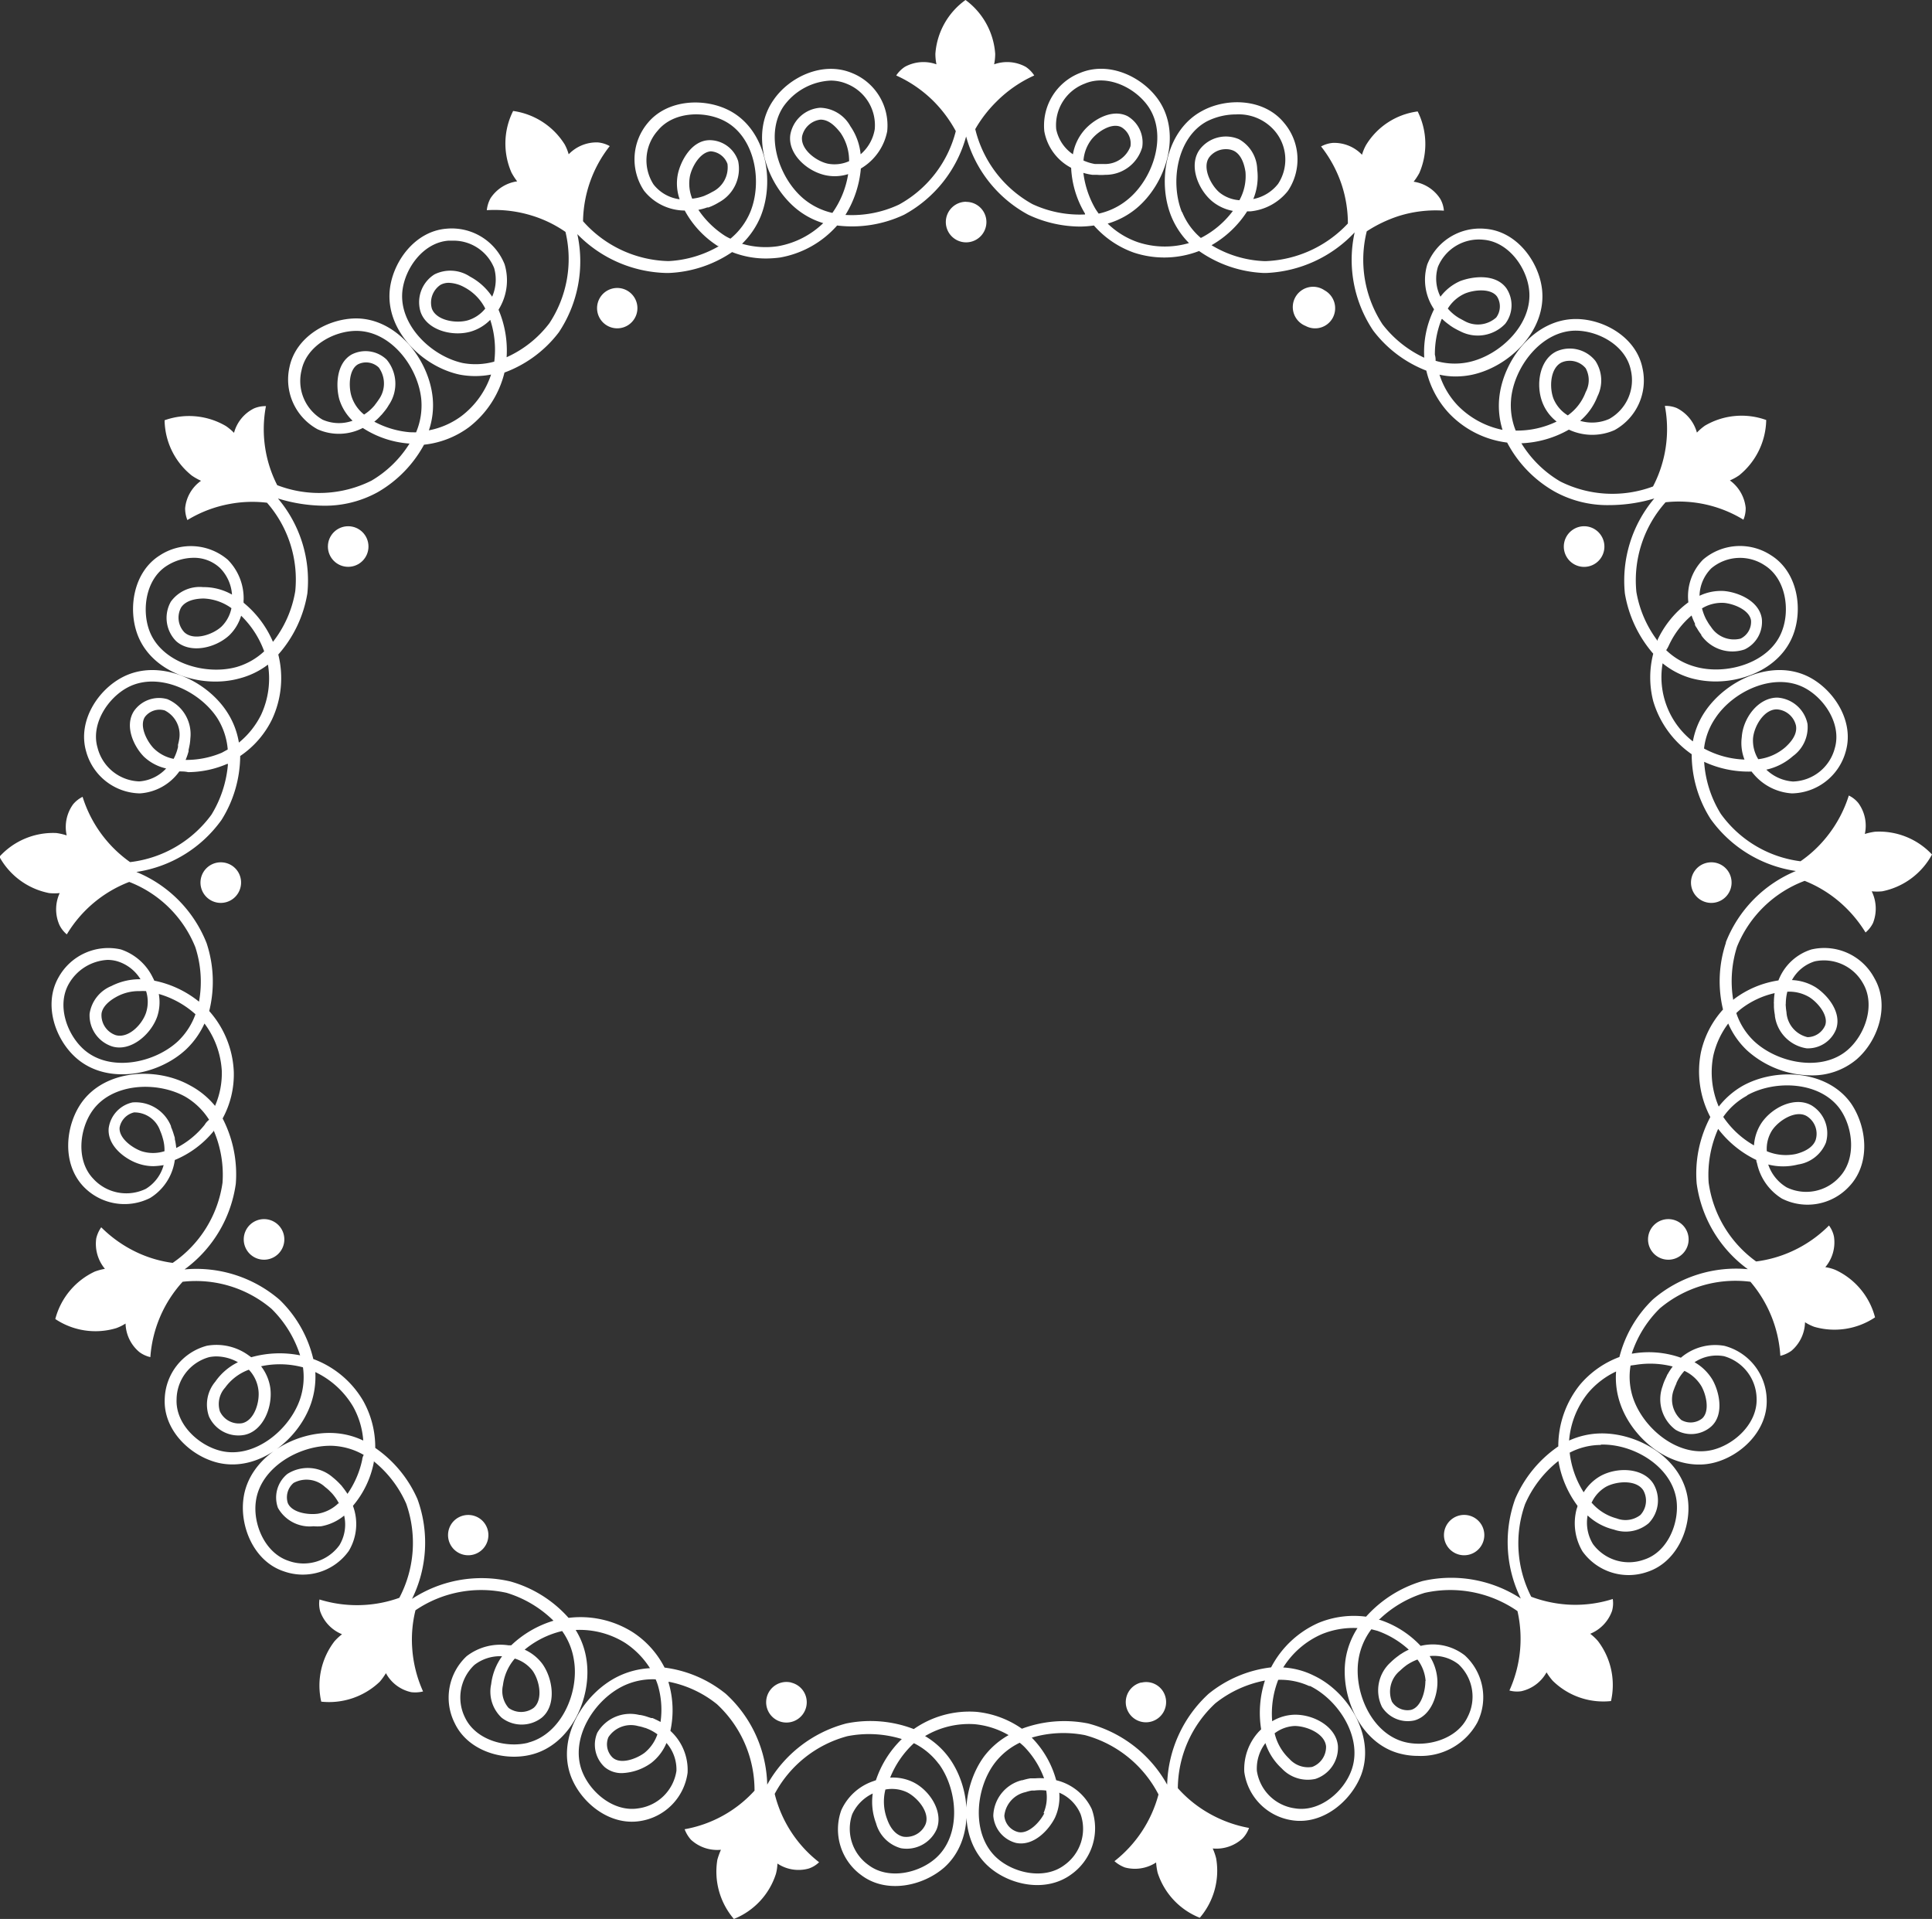 <svg xmlns="http://www.w3.org/2000/svg" viewBox="0 0 162.8 161.69"><rect x="0" y="0" width="162.8" height="161.69" fill="#333333" stroke="none"/><defs><style>.cls-1{fill:#fff;}</style></defs><g id="Layer_2" data-name="Layer 2"><g id="Layer_1-2" data-name="Layer 1"><g id="Layer_2-2" data-name="Layer 2"><g id="set"><path class="cls-1" d="M158,70.08a5.08,5.08,0,0,0-.86.19,3.24,3.24,0,0,0-.55-2.61,2.33,2.33,0,0,0-.8-.63A10.62,10.62,0,0,1,154,70.42a10.35,10.35,0,0,1-2.28,2.15,9.78,9.78,0,0,1-6.72-4,9.47,9.47,0,0,1-1.4-4.38,8.89,8.89,0,0,0,4,.82,1.56,1.56,0,0,0,.16.2A4.59,4.59,0,0,0,151,66.85a4.79,4.79,0,0,0,4.53-3.53c.74-2.55-1-5.19-3.08-6.27-3.09-1.59-7,.24-8.8,2.94a6.55,6.55,0,0,0-1,2.48,6.86,6.86,0,0,1-2.55-6.58,6.71,6.71,0,0,0,2.46,1.27,7.89,7.89,0,0,0,2,.26c2.69,0,5.53-1.32,6.53-3.9.85-2.19.4-5.32-1.85-6.73a4.78,4.78,0,0,0-5.73.36,4.4,4.4,0,0,0-1.24,3.6,8.34,8.34,0,0,0-2.59,3.15V54a9.47,9.47,0,0,1-1.79-4.12,9.87,9.87,0,0,1,2.46-7.56,10.42,10.42,0,0,1,6.56,1.47,2.47,2.47,0,0,0,.19-1,3.27,3.27,0,0,0-1.33-2.31,4.55,4.55,0,0,0,.78-.43,6.14,6.14,0,0,0,2.28-4.66,6.1,6.1,0,0,0-5.17.48,4.65,4.65,0,0,0-.67.58,3.29,3.29,0,0,0-1.7-2.07,2.46,2.46,0,0,0-1-.18,10.45,10.45,0,0,1-1,6.79,9.79,9.79,0,0,1-7.81-.42,9.45,9.45,0,0,1-3.28-3.22,8.77,8.77,0,0,0,4-1.15l.23.1a4.64,4.64,0,0,0,3.62-.06A4.77,4.77,0,0,0,138.4,31c-.53-2.59-3.26-4.12-5.61-4.12-3.5,0-6.16,3.48-6.46,6.69a6.81,6.81,0,0,0,.28,2.65,7.32,7.32,0,0,1-3.78-2.06,6.75,6.75,0,0,1-1.53-2.59,6.14,6.14,0,0,0,1.35.15,6.78,6.78,0,0,0,1.42-.15c3.15-.69,6.26-3.74,5.87-7.19-.27-2.34-2.13-4.89-4.77-5.1a4.77,4.77,0,0,0-4.9,3,4.44,4.44,0,0,0,.57,3.78,8.14,8.14,0,0,0-.83,4v.08a9.51,9.51,0,0,1-3.51-2.81,9.91,9.91,0,0,1-1.33-7.84,11.36,11.36,0,0,1,2.7-1.29,10.42,10.42,0,0,1,3.8-.45,2.38,2.38,0,0,0-.31-1,3.23,3.23,0,0,0-2.24-1.44,5.11,5.11,0,0,0,.48-.73,6.16,6.16,0,0,0-.14-5.19,6,6,0,0,0-4.35,2.83,3.94,3.94,0,0,0-.34.82,3.24,3.24,0,0,0-2.45-1,2.52,2.52,0,0,0-1,.3,10.62,10.62,0,0,1,1.79,3.39,10.5,10.5,0,0,1,.47,3.1A10,10,0,0,1,106.72,22h-.23a9.25,9.25,0,0,1-4.4-1.34,8.7,8.7,0,0,0,3-2.85h.26a4.6,4.6,0,0,0,3.18-1.73,4.76,4.76,0,0,0-.33-5.73c-1.68-2.06-4.83-2.14-6.91-1-3.06,1.64-3.8,5.93-2.58,8.91a6.91,6.91,0,0,0,1.48,2.22,7.25,7.25,0,0,1-4.3-.07,6.86,6.86,0,0,1-2.55-1.57,6.78,6.78,0,0,0,2.44-1.3c2.47-2.07,3.81-6.22,1.86-9.09C96.31,6.5,93.48,5.11,91,6.15a4.76,4.76,0,0,0-3,4.92,4.35,4.35,0,0,0,2.26,3.07A8.2,8.2,0,0,0,91.43,18v.07A9.44,9.44,0,0,1,87,17.2a9.88,9.88,0,0,1-4.82-6.32A10.84,10.84,0,0,1,84,8.53a10.68,10.68,0,0,1,3.15-2.17,2.5,2.5,0,0,0-.72-.73,3.26,3.26,0,0,0-2.66-.21,4.41,4.41,0,0,0,.09-.89A6.16,6.16,0,0,0,81.36,0a6.11,6.11,0,0,0-2.54,4.53,4.41,4.41,0,0,0,.09.89,3.26,3.26,0,0,0-2.66.21,2.54,2.54,0,0,0-.73.73,10.68,10.68,0,0,1,3.15,2.17,11,11,0,0,1,1.87,2.52,9.8,9.8,0,0,1-4.79,6.19,9.36,9.36,0,0,1-4.51.87,8.89,8.89,0,0,0,1.3-3.91l.22-.14a4.67,4.67,0,0,0,2-3,4.76,4.76,0,0,0-3-4.92c-2.44-1-5.27.35-6.59,2.3-2,2.87-.61,7,1.86,9.09a6.59,6.59,0,0,0,2.34,1.27,7.32,7.32,0,0,1-3.84,1.95,7.07,7.07,0,0,1-3-.21,6.91,6.91,0,0,0,1.56-2.29c1.22-3,.48-7.27-2.58-8.91-2.08-1.11-5.24-1-6.91,1a4.76,4.76,0,0,0-.33,5.73,4.41,4.41,0,0,0,3.43,1.67,8.16,8.16,0,0,0,2.8,3h.08A9.4,9.4,0,0,1,56.33,22a9.92,9.92,0,0,1-7.2-3.36,10.48,10.48,0,0,1,2.25-6.33,2.54,2.54,0,0,0-1-.31,3.26,3.26,0,0,0-2.46,1,4.14,4.14,0,0,0-.33-.82,6.12,6.12,0,0,0-4.35-2.83,6.09,6.09,0,0,0-.14,5.19,5.21,5.21,0,0,0,.48.74,3.23,3.23,0,0,0-2.25,1.43,2.71,2.71,0,0,0-.31,1,10.67,10.67,0,0,1,3.81.46,10.23,10.23,0,0,1,2.82,1.37,9.83,9.83,0,0,1-1.36,7.7,9.31,9.31,0,0,1-3.6,2.86,8.76,8.76,0,0,0-.68-4l.13-.23a4.66,4.66,0,0,0,.38-3.6,4.79,4.79,0,0,0-4.9-3c-2.65.21-4.5,2.76-4.77,5.1-.39,3.45,2.71,6.5,5.86,7.19a7.05,7.05,0,0,0,2.67,0,7.26,7.26,0,0,1-2.5,3.5,6.74,6.74,0,0,1-2.74,1.2,6.53,6.53,0,0,0,.32-2.74c-.31-3.21-3-6.67-6.43-6.69-2.39,0-5.11,1.53-5.64,4.12a4.77,4.77,0,0,0,2.37,5.22,4.39,4.39,0,0,0,3.81-.11,8.31,8.31,0,0,0,3.86,1.31h.08a9.34,9.34,0,0,1-3.21,3.13,9.85,9.85,0,0,1-7.94.38,10.37,10.37,0,0,1-.95-6.66,2.47,2.47,0,0,0-1,.19,3.23,3.23,0,0,0-1.69,2.06,4.67,4.67,0,0,0-.68-.57,6.14,6.14,0,0,0-5.17-.49,6.08,6.08,0,0,0,2.29,4.66,5,5,0,0,0,.78.44,3.21,3.21,0,0,0-1.34,2.31,2.65,2.65,0,0,0,.19,1,10.45,10.45,0,0,1,3.58-1.36,10.27,10.27,0,0,1,3.13-.1,9.83,9.83,0,0,1,2.38,7.45A9.42,9.42,0,0,1,23,54.08a8.62,8.62,0,0,0-2.47-3.29,1.13,1.13,0,0,1,0-.26,4.62,4.62,0,0,0-1.34-3.37,4.78,4.78,0,0,0-5.73-.36c-2.24,1.41-2.7,4.54-1.85,6.73,1.26,3.24,5.43,4.49,8.54,3.64A6.8,6.8,0,0,0,22.58,56,7.24,7.24,0,0,1,22,60.23a7.09,7.09,0,0,1-1.87,2.34,6.68,6.68,0,0,0-1-2.58c-1.75-2.7-5.71-4.53-8.79-2.94-2.1,1.08-3.82,3.72-3.08,6.27a4.79,4.79,0,0,0,4.53,3.53A4.44,4.44,0,0,0,15.11,65c.25,0,.49,0,.74.06a8.42,8.42,0,0,0,3.28-.69h.08a9.66,9.66,0,0,1-1.39,4.27,9.91,9.91,0,0,1-6.86,4,10.59,10.59,0,0,1-4-5.5,2.46,2.46,0,0,0-.8.63,3.26,3.26,0,0,0-.54,2.62,5,5,0,0,0-.87-.2,6.1,6.1,0,0,0-4.8,2,6.12,6.12,0,0,0,4.19,3.06,4.41,4.41,0,0,0,.89,0A3.27,3.27,0,0,0,5,77.92a2.37,2.37,0,0,0,.63.81,10.54,10.54,0,0,1,5.26-4.42,9.82,9.82,0,0,1,5.57,5.5,9.41,9.41,0,0,1,.31,4.59A8.74,8.74,0,0,0,13,82.63a1.63,1.63,0,0,0-.11-.23A4.62,4.62,0,0,0,10.19,80a4.79,4.79,0,0,0-5.25,2.34c-1.32,2.3-.28,5.27,1.5,6.82,2.61,2.28,6.89,1.46,9.24-.74a7,7,0,0,0,1.55-2.18,7.34,7.34,0,0,1,1.46,4,6.92,6.92,0,0,1-.57,2.94A6.92,6.92,0,0,0,16,91.45c-2.81-1.57-7.16-1.35-9.15,1.49C5.51,94.87,5.2,98,7,99.94a4.78,4.78,0,0,0,5.65,1,4.46,4.46,0,0,0,2.08-3.2A8.33,8.33,0,0,0,18,95.31l0-.07a9.44,9.44,0,0,1,.75,4.42,9.84,9.84,0,0,1-4.2,6.75,10.25,10.25,0,0,1-2.87-.82,10.71,10.71,0,0,1-3.15-2.18,2.66,2.66,0,0,0-.42.94,3.29,3.29,0,0,0,.73,2.56,5.09,5.09,0,0,0-.85.23,6.12,6.12,0,0,0-3.33,4,6.09,6.09,0,0,0,5.13.77,3.87,3.87,0,0,0,.79-.39,3.24,3.24,0,0,0,1.16,2.4,2.47,2.47,0,0,0,.93.43A10.54,10.54,0,0,1,15.39,108a9.85,9.85,0,0,1,7.49,2.28,9.56,9.56,0,0,1,2.41,3.92,8.83,8.83,0,0,0-4.12.16l-.21-.15a4.6,4.6,0,0,0-3.52-.82,4.78,4.78,0,0,0-3.56,4.51c-.11,2.65,2.2,4.8,4.49,5.35,3.38.8,6.78-1.91,7.84-5a7,7,0,0,0,.36-2.64,7.37,7.37,0,0,1,3.18,2.9,6.89,6.89,0,0,1,.86,2.87,6.55,6.55,0,0,0-2.68-.64c-3.25-.08-7,2.13-7.42,5.57-.3,2.34.89,5.26,3.41,6.09a4.76,4.76,0,0,0,5.47-1.72,4.39,4.39,0,0,0,.35-3.8,8,8,0,0,0,1.76-3.67v-.08a9.49,9.49,0,0,1,2.73,3.57,9.93,9.93,0,0,1-.58,7.93,10.47,10.47,0,0,1-2.93.6,10.64,10.64,0,0,1-3.8-.46,2.42,2.42,0,0,0,.06,1,3.25,3.25,0,0,0,1.84,1.93,4.55,4.55,0,0,0-.64.6,6.12,6.12,0,0,0-1.11,5.08A6.18,6.18,0,0,0,32,141.7a5.27,5.27,0,0,0,.52-.72,3.19,3.19,0,0,0,2.13,1.6,2.82,2.82,0,0,0,1-.06,10.6,10.6,0,0,1-.92-3.72,10.24,10.24,0,0,1,.28-3.12,9.85,9.85,0,0,1,7.68-1.47,9.6,9.6,0,0,1,3.95,2.35,8.89,8.89,0,0,0-3.56,2.07h-.25a4.65,4.65,0,0,0-3.51.92,4.78,4.78,0,0,0-1,5.65c1.14,2.39,4.18,3.22,6.46,2.64,3.37-.85,5.12-4.84,4.64-8a6.55,6.55,0,0,0-.91-2.5,7.22,7.22,0,0,1,4.17,1.09,7.08,7.08,0,0,1,2.09,2.13,7,7,0,0,0-2.68.69c-2.89,1.41-5.18,5.12-4,8.37.81,2.21,3.23,4.24,5.85,3.82a4.76,4.76,0,0,0,4-4.07,4.46,4.46,0,0,0-1.45-3.53,8.22,8.22,0,0,0-.15-4.06v-.08a9.34,9.34,0,0,1,4.07,1.89,9.88,9.88,0,0,1,3.17,7.29,10.43,10.43,0,0,1-5.89,3.25,2.83,2.83,0,0,0,.53.88,3.26,3.26,0,0,0,2.53.85,6.34,6.34,0,0,0-.3.83,6.13,6.13,0,0,0,1.39,5,6.08,6.08,0,0,0,3.54-3.79,3.74,3.74,0,0,0,.13-.88,3.2,3.2,0,0,0,2.64.42,2.29,2.29,0,0,0,.87-.53,10.45,10.45,0,0,1-3.74-5.76,9.81,9.81,0,0,1,6.12-4.86,9.4,9.4,0,0,1,4.59.24A8.66,8.66,0,0,0,73.81,150l-.25.09a4.56,4.56,0,0,0-2.67,2.44A4.77,4.77,0,0,0,72.58,158c2.12,1.6,5.2.92,7-.66,2.58-2.32,2.28-6.66.37-9.26a6.75,6.75,0,0,0-2-1.8,7.23,7.23,0,0,1,4.19-1,7,7,0,0,1,2.85.92,6.75,6.75,0,0,0-2.07,1.8c-1.9,2.6-2.21,6.94.37,9.26,1.76,1.58,4.84,2.26,7,.66A4.77,4.77,0,0,0,92,152.44,4.45,4.45,0,0,0,89,150a8.19,8.19,0,0,0-2-3.53l-.06-.06a9.44,9.44,0,0,1,4.48-.21,9.86,9.86,0,0,1,6.2,5,10.6,10.6,0,0,1-3.71,5.62,2.83,2.83,0,0,0,.88.53,3.26,3.26,0,0,0,2.63-.42,5.23,5.23,0,0,0,.13.87,6.09,6.09,0,0,0,3.55,3.79,6.09,6.09,0,0,0,1.38-5,4.9,4.9,0,0,0-.29-.84,3.25,3.25,0,0,0,2.52-.85,2.49,2.49,0,0,0,.54-.88,10.64,10.64,0,0,1-3.58-1.35,10.32,10.32,0,0,1-2.42-2,9.86,9.86,0,0,1,3.16-7.15,9.58,9.58,0,0,1,4.18-1.92,8.81,8.81,0,0,0-.32,4.11l-.18.18a4.66,4.66,0,0,0-1.24,3.41,4.77,4.77,0,0,0,4,4.07c2.61.42,5-1.61,5.85-3.82,1.21-3.25-1.08-7-4-8.37a6.59,6.59,0,0,0-2.57-.68,7.24,7.24,0,0,1,3.26-2.81,7,7,0,0,1,3-.51,6.72,6.72,0,0,0-1,2.59c-.48,3.19,1.27,7.18,4.63,8a6,6,0,0,0,1.47.18,5.42,5.42,0,0,0,5-2.82,4.78,4.78,0,0,0-1.06-5.65,4.39,4.39,0,0,0-3.72-.8,8.25,8.25,0,0,0-3.43-2.19h-.09a9.51,9.51,0,0,1,3.87-2.28,9.92,9.92,0,0,1,7.81,1.54,10.55,10.55,0,0,1-.68,6.69,2.42,2.42,0,0,0,1,.06,3.23,3.23,0,0,0,2.13-1.59,5.17,5.17,0,0,0,.52.71,6.08,6.08,0,0,0,4.91,1.71,6.1,6.1,0,0,0-1.11-5.07,4.55,4.55,0,0,0-.64-.6,3.25,3.25,0,0,0,1.84-1.93,2.42,2.42,0,0,0,.06-1,10.43,10.43,0,0,1-3.8.47,10.73,10.73,0,0,1-3.07-.66,9.86,9.86,0,0,1-.52-7.8,9.39,9.39,0,0,1,2.81-3.64,8.73,8.73,0,0,0,1.61,3.78,1,1,0,0,1-.07.25,4.65,4.65,0,0,0,.49,3.59,4.78,4.78,0,0,0,5.48,1.72c2.51-.83,3.71-3.75,3.4-6.09-.44-3.44-4.18-5.65-7.41-5.57a6.68,6.68,0,0,0-2.6.6,7.33,7.33,0,0,1,1.59-4,7,7,0,0,1,2.37-1.82,6.71,6.71,0,0,0,.36,2.74c.93,2.68,3.67,5.1,6.61,5.1a5,5,0,0,0,1.22-.14c2.3-.55,4.6-2.7,4.5-5.35a4.78,4.78,0,0,0-3.56-4.51,4.44,4.44,0,0,0-3.67,1,8.12,8.12,0,0,0-4.06-.35h-.08a9.47,9.47,0,0,1,2.37-3.81A9.89,9.89,0,0,1,147.5,108a10.59,10.59,0,0,1,2.52,6.24,2.7,2.7,0,0,0,.93-.42,3.25,3.25,0,0,0,1.15-2.41,3.87,3.87,0,0,0,.79.39A6.15,6.15,0,0,0,158,111a6.09,6.09,0,0,0-3.34-4,3.56,3.56,0,0,0-.85-.23,3.24,3.24,0,0,0,.73-2.57,2.35,2.35,0,0,0-.42-.94,10.54,10.54,0,0,1-3.14,2.18,10.41,10.41,0,0,1-3,.85,9.85,9.85,0,0,1-4-6.64,9.53,9.53,0,0,1,.8-4.53A8.88,8.88,0,0,0,148,97.74a.47.47,0,0,0,.05.25,4.64,4.64,0,0,0,2.1,3,4.78,4.78,0,0,0,5.65-1c1.84-1.91,1.54-5,.19-7-2-2.84-6.35-3.06-9.16-1.49a6.94,6.94,0,0,0-2,1.74,7.31,7.31,0,0,1-.46-4.28,7.12,7.12,0,0,1,1.26-2.72,6.81,6.81,0,0,0,1.59,2.27,8.17,8.17,0,0,0,5.38,2.1,5.79,5.79,0,0,0,3.86-1.36c1.78-1.55,2.82-4.52,1.49-6.82A4.78,4.78,0,0,0,152.64,80a4.37,4.37,0,0,0-2.78,2.61,8.23,8.23,0,0,0-3.75,1.58l-.06.06a9.58,9.58,0,0,1,.32-4.48,9.89,9.89,0,0,1,5.7-5.55,10.44,10.44,0,0,1,2.59,1.49,10.84,10.84,0,0,1,2.54,2.86,2.46,2.46,0,0,0,.63-.8,3.31,3.31,0,0,0-.11-2.67,4.41,4.41,0,0,0,.89,0A6.14,6.14,0,0,0,162.8,72,6.1,6.1,0,0,0,158,70.08ZM147.72,62.2c.09-1,.91-2.43,2-2.43a1.77,1.77,0,0,1,1.62,1.38c.06.39,0,1-.91,1.82a4.26,4.26,0,0,1-2.27,1A3,3,0,0,1,147.72,62.2Zm-3.19-1.67c1.49-2.28,4.93-3.91,7.5-2.59,1.7.88,3.17,3.08,2.58,5.1a3.76,3.76,0,0,1-3.52,2.81,3.61,3.61,0,0,1-2.25-1,5,5,0,0,0,2.24-1.14A3,3,0,0,0,152.31,61a2.77,2.77,0,0,0-2.54-2.22c-1.61,0-2.89,1.71-3,3.33A3.81,3.81,0,0,0,147,64a7.7,7.7,0,0,1-3.41-.93A5.67,5.67,0,0,1,144.53,60.53Zm-3.88-6.2a7.38,7.38,0,0,1,1.89-2.47,5.28,5.28,0,0,0,.29.69.37.37,0,0,0,0,.11,1.28,1.28,0,0,0,.15.25,4.35,4.35,0,0,0,.38.57v.05a3.2,3.2,0,0,0,3.65,1.19,2.56,2.56,0,0,0,1.45-2.59c-.22-1.51-2-2.22-3.16-2.33a4.18,4.18,0,0,0-2.09.4,3.38,3.38,0,0,1,1-2.32,3.76,3.76,0,0,1,4.5-.24c1.78,1.13,2.14,3.75,1.45,5.53-1,2.69-4.7,3.76-7.33,3a5.65,5.65,0,0,1-2.43-1.39C140.51,54.63,140.58,54.48,140.65,54.33Zm2.77-3.07a3.22,3.22,0,0,1,1.87-.46c.83.08,2.13.6,2.26,1.48a1.57,1.57,0,0,1-.88,1.53,2.3,2.3,0,0,1-2.5-1,3.52,3.52,0,0,1-.3-.45l-.1-.17A4.34,4.34,0,0,1,143.42,51.26ZM19.94,56.2c-2.63.73-6.29-.34-7.33-3-.69-1.78-.34-4.4,1.45-5.53A4.25,4.25,0,0,1,16.28,47a3.19,3.19,0,0,1,2.27.87,3.53,3.53,0,0,1,1,2.23,4.82,4.82,0,0,0-2.43-.63,3,3,0,0,0-2.72,1.22A2.78,2.78,0,0,0,14.82,54c1.17,1.1,3.31.63,4.5-.47a3.85,3.85,0,0,0,1-1.65,8,8,0,0,1,1.94,3A5.76,5.76,0,0,1,19.94,56.2Zm-.43-5a3,3,0,0,1-.85,1.6c-.75.69-2.34,1.22-3.13.47a1.79,1.79,0,0,1-.27-2.08c.22-.34.72-.74,1.89-.76a4.28,4.28,0,0,1,2.36.82ZM15,62.75v.19a4,4,0,0,1-.37,1,3.29,3.29,0,0,1-1.7-.91c-.58-.62-1.2-1.87-.72-2.62a1.55,1.55,0,0,1,1.67-.55,2.28,2.28,0,0,1,1.23,2.37A4.36,4.36,0,0,1,15,62.75Zm3.7.67a7.67,7.67,0,0,1-3.06.61,5.55,5.55,0,0,0,.25-.72v-.12l.06-.28a4.08,4.08,0,0,0,.09-.69h0a3.2,3.2,0,0,0-1.94-3.31,2.57,2.57,0,0,0-2.81,1c-.83,1.28,0,3,.83,3.84a4,4,0,0,0,1.88,1,3.4,3.4,0,0,1-2.27,1.09A3.76,3.76,0,0,1,8.22,63c-.59-2,.88-4.22,2.58-5.1,2.56-1.32,6,.31,7.5,2.59a5.84,5.84,0,0,1,.89,2.66ZM12.3,85.35c-.34,1-1.49,2.17-2.55,1.87a1.78,1.78,0,0,1-1.2-1.71c0-.4.29-1,1.32-1.55a3.88,3.88,0,0,1,1.89-.45,5,5,0,0,1,.55,0A3,3,0,0,1,12.3,85.35ZM15,87.73c-2,1.86-5.73,2.62-7.91.72-1.44-1.26-2.34-3.74-1.28-5.57a4,4,0,0,1,3.25-2,3,3,0,0,1,.84.12,3.48,3.48,0,0,1,1.94,1.51,5.22,5.22,0,0,0-2.45.57,3,3,0,0,0-1.84,2.34,2.75,2.75,0,0,0,1.93,2.76c1.54.44,3.22-1,3.76-2.5a3.84,3.84,0,0,0,.14-1.93,7.84,7.84,0,0,1,3.09,1.71A5.9,5.9,0,0,1,15,87.73Zm2.28,7a7.3,7.3,0,0,1-2.43,2,4.88,4.88,0,0,0-.12-.75v-.11l-.09-.29a5.33,5.33,0,0,0-.23-.63v-.06a3.21,3.21,0,0,0-3.25-2,2.58,2.58,0,0,0-2,2.16c-.14,1.52,1.42,2.64,2.51,3a3.93,3.93,0,0,0,1.27.21,6,6,0,0,0,.85-.09,3.39,3.39,0,0,1-1.5,2,3.77,3.77,0,0,1-4.43-.85c-1.46-1.52-1.18-4.15-.08-5.72,1.65-2.36,5.46-2.52,7.84-1.19a5.89,5.89,0,0,1,2,1.94,1.58,1.58,0,0,0-.35.38ZM13.86,97a3.18,3.18,0,0,1-1.93,0c-.79-.28-1.93-1.1-1.85-2a1.61,1.61,0,0,1,1.22-1.27,2.3,2.3,0,0,1,2.2,1.56,4.09,4.09,0,0,1,.18.49l.06.21A3.45,3.45,0,0,1,13.86,97Zm16.66,26a7.91,7.91,0,0,1-1.24,2.87,7,7,0,0,0-.45-.62.39.39,0,0,0-.08-.1l-.19-.2a5.8,5.8,0,0,0-.52-.47h0a3.2,3.2,0,0,0-3.82-.29,2.56,2.56,0,0,0-.8,2.86,3.07,3.07,0,0,0,3,1.55,3.53,3.53,0,0,0,.65,0,4.19,4.19,0,0,0,1.93-.9,3.37,3.37,0,0,1-.4,2.5,3.73,3.73,0,0,1-4.3,1.31c-2-.67-3-3.13-2.74-5,.37-2.86,3.67-4.75,6.4-4.69a5.77,5.77,0,0,1,2.69.77A1,1,0,0,0,30.52,123Zm-2,3.66a3.28,3.28,0,0,1-1.71.88c-.83.12-2.22-.08-2.56-.9a1.59,1.59,0,0,1,.49-1.69,2.29,2.29,0,0,1,2.66.35,3.52,3.52,0,0,1,.41.36l.14.14a4.18,4.18,0,0,1,.62.89Zm106.36-4.94c2.76-.08,6,1.83,6.39,4.69.25,1.9-.73,4.36-2.73,5a3.76,3.76,0,0,1-4.31-1.31,3.45,3.45,0,0,1-.45-2.41,4.92,4.92,0,0,0,2.21,1.19,3,3,0,0,0,2.93-.53,2.75,2.75,0,0,0,.39-3.35c-.87-1.35-3.06-1.41-4.47-.62a3.94,3.94,0,0,0-1.39,1.36,7.84,7.84,0,0,1-1.18-3.34,5.71,5.71,0,0,1,2.66-.65Zm-.77,4.91a3,3,0,0,1,1.21-1.35c.89-.49,2.56-.62,3.15.29a1.78,1.78,0,0,1-.24,2.08,2.06,2.06,0,0,1-2,.29,4.2,4.2,0,0,1-2.07-1.28Zm13.11-34.34c2.38-1.33,6.19-1.17,7.85,1.19,1.09,1.57,1.37,4.2-.09,5.72a3.77,3.77,0,0,1-4.42.85A3.55,3.55,0,0,1,149,98.12a5.08,5.08,0,0,0,2.51,0,3,3,0,0,0,2.35-1.84,2.75,2.75,0,0,0-1.21-3.14c-1.4-.79-3.36.17-4.25,1.53a3.89,3.89,0,0,0-.6,1.84,7.73,7.73,0,0,1-2.59-2.4,5.79,5.79,0,0,1,2-1.79ZM148.88,97a2.9,2.9,0,0,1,.44-1.75c.56-.85,2-1.75,2.92-1.21a1.75,1.75,0,0,1,.76,2c-.13.38-.52.89-1.65,1.19A4.1,4.1,0,0,1,148.88,97ZM132.11,35a3,3,0,0,1-1.19-1.37c-.38-.94-.31-2.61.67-3.09a1.62,1.62,0,0,1,.65-.14,1.75,1.75,0,0,1,1.38.63,2.09,2.09,0,0,1,0,2A4.2,4.2,0,0,1,132.11,35Zm-4.78-1.36c.25-2.72,2.55-5.76,5.43-5.78,1.94,0,4.24,1.26,4.66,3.32a3.74,3.74,0,0,1-1.82,4.12,3.57,3.57,0,0,1-2.45.16,5.12,5.12,0,0,0,1.46-2.06,3,3,0,0,0-.18-3,2.76,2.76,0,0,0-3.28-.79c-1.44.7-1.77,2.86-1.15,4.37a3.71,3.71,0,0,0,1.17,1.54,7.65,7.65,0,0,1-3.45.76,5.72,5.72,0,0,1-.39-2.62Zm-5.81-6.77a4.65,4.65,0,0,0,.59.49l.1.08.23.15c.2.12.41.23.62.33h0a3.2,3.2,0,0,0,3.78-.64,2.57,2.57,0,0,0,.09-3c-.91-1.24-2.82-1-3.88-.6A4.17,4.17,0,0,0,121.38,25a3.39,3.39,0,0,1-.21-2.52A3.73,3.73,0,0,1,125,20.2c2.1.17,3.64,2.32,3.85,4.22.33,2.86-2.41,5.51-5.08,6.09a5.65,5.65,0,0,1-2.8-.11,1.54,1.54,0,0,0-.06-.51,7.88,7.88,0,0,1,.57-3ZM122,26a3.25,3.25,0,0,1,1.45-1.27c.78-.32,2.18-.46,2.7.26a1.57,1.57,0,0,1-.07,1.76,2.31,2.31,0,0,1-2.67.3l-.48-.26-.17-.11A3.78,3.78,0,0,1,122,26Zm-17.55-9.13a3,3,0,0,1-1.69-.65c-.77-.66-1.49-2.17-.84-3a1.76,1.76,0,0,1,1.4-.65,1.51,1.51,0,0,1,.63.13c.36.17.82.62,1,1.78a4.19,4.19,0,0,1-.49,2.35Zm-4.86,1c-1-2.52-.42-6.29,2.12-7.65a5.48,5.48,0,0,1,2.45-.58A4,4,0,0,1,107.39,11a3.73,3.73,0,0,1,.31,4.49,3.51,3.51,0,0,1-2.09,1.28,4.94,4.94,0,0,0,.33-2.49,3,3,0,0,0-1.54-2.55,2.77,2.77,0,0,0-3.27.82c-1,1.29-.23,3.36,1,4.4a3.86,3.86,0,0,0,1.76.82,7.81,7.81,0,0,1-2.7,2.28,5.66,5.66,0,0,1-1.58-2.19Zm-8.29-3.3a5,5,0,0,0,.75.16h.38a4.21,4.21,0,0,0,.71,0h.06a3.2,3.2,0,0,0,3.05-2.33A2.57,2.57,0,0,0,95,9.78c-1.37-.67-3,.4-3.71,1.28A4.16,4.16,0,0,0,90.41,13,3.36,3.36,0,0,1,89,10.88a3.74,3.74,0,0,1,2.4-3.83c1.93-.83,4.29.36,5.37,1.94,1.62,2.39.42,6-1.67,7.76A5.79,5.79,0,0,1,92.58,18c-.1-.14-.2-.28-.29-.43a8,8,0,0,1-1-3Zm0-1.05a3.29,3.29,0,0,1,.7-1.8c.53-.65,1.71-1.42,2.5-1a1.6,1.6,0,0,1,.76,1.6,2.28,2.28,0,0,1-2.22,1.5h-.77a3.92,3.92,0,0,1-1-.31ZM67.72,16.75C65.63,15,64.43,11.38,66,9a5.16,5.16,0,0,1,4-2.21,3.5,3.5,0,0,1,1.35.27,3.75,3.75,0,0,1,2.36,3.83A3.53,3.53,0,0,1,72.52,13a5,5,0,0,0-.86-2.36,3,3,0,0,0-2.55-1.56,2.76,2.76,0,0,0-2.51,2.25c-.25,1.59,1.35,3.08,2.94,3.43a3.72,3.72,0,0,0,1.93-.09,7.76,7.76,0,0,1-1.33,3.27A5.79,5.79,0,0,1,67.72,16.75Zm3.83-3.17a3,3,0,0,1-1.8.21c-1-.22-2.33-1.23-2.16-2.31a1.81,1.81,0,0,1,1.55-1.4c.45,0,1,.21,1.7,1.13A4.17,4.17,0,0,1,71.55,13.58ZM58.14,14.83c.18-.82.86-2,1.75-2.08a1.61,1.61,0,0,1,1.41,1.06A2.29,2.29,0,0,1,60,16.18a4.16,4.16,0,0,1-.47.24l-.2.09a4.27,4.27,0,0,1-1,.23A3.37,3.37,0,0,1,58.14,14.83Zm.71,2.85a4.76,4.76,0,0,0,.74-.2h.11l.27-.11a5.07,5.07,0,0,0,.61-.32h0a3.21,3.21,0,0,0,1.62-3.48,2.54,2.54,0,0,0-2.39-1.76c-1.53,0-2.45,1.74-2.69,2.86a4,4,0,0,0,.15,2.12,3.32,3.32,0,0,1-2.2-1.25A3.76,3.76,0,0,1,55.43,11c1.33-1.63,4-1.68,5.67-.78,2.54,1.36,3.16,5.13,2.12,7.65a5.77,5.77,0,0,1-1.67,2.24,4,4,0,0,1-.46-.24A7.79,7.79,0,0,1,58.85,17.68ZM39,30.59c-2.67-.58-5.41-3.23-5.09-6.09.22-1.9,1.75-4.05,3.86-4.22h.3a3.69,3.69,0,0,1,3.57,2.31A3.57,3.57,0,0,1,41.47,25a5.12,5.12,0,0,0-1.86-1.69,3,3,0,0,0-3-.19,2.77,2.77,0,0,0-1.17,3.16c.52,1.52,2.62,2.1,4.19,1.67a3.8,3.8,0,0,0,1.68-1,8.08,8.08,0,0,1,.34,3.52A5.89,5.89,0,0,1,39,30.59ZM40.89,26a3,3,0,0,1-1.5,1c-1,.27-2.63,0-3-1a1.81,1.81,0,0,1,.73-2,1.45,1.45,0,0,1,.7-.17,2.92,2.92,0,0,1,1.32.38A4.14,4.14,0,0,1,40.89,26ZM30.68,34.93a3.21,3.21,0,0,1-1.08-1.6c-.23-.81-.2-2.21.58-2.64a1.54,1.54,0,0,1,1.74.28,2.3,2.3,0,0,1,0,2.69c-.1.15-.2.29-.31.43a1,1,0,0,1-.13.16A3.74,3.74,0,0,1,30.68,34.93Zm3.86,1.49a7.72,7.72,0,0,1-3-.89,3.85,3.85,0,0,0,.55-.52l.09-.09.18-.22a3.66,3.66,0,0,0,.4-.57h0a3.18,3.18,0,0,0-.18-3.83,2.57,2.57,0,0,0-2.93-.44c-1.33.74-1.36,2.67-1.06,3.78a4.22,4.22,0,0,0,1.12,1.81,3.41,3.41,0,0,1-2.53-.09,3.76,3.76,0,0,1-1.77-4.16c.42-2.06,2.72-3.32,4.62-3.32,2.92,0,5.21,3.06,5.47,5.78a5.82,5.82,0,0,1-.44,2.77ZM21.77,117.08c.15,1-.32,2.62-1.38,2.84a1.76,1.76,0,0,1-1.86-1,2.06,2.06,0,0,1,.44-2,4.28,4.28,0,0,1,2-1.51A3,3,0,0,1,21.77,117.08Zm3.5.85c-.9,2.58-3.85,5-6.66,4.32-1.86-.45-3.82-2.23-3.73-4.34a3.73,3.73,0,0,1,2.75-3.56,3.15,3.15,0,0,1,.61-.06,3.8,3.8,0,0,1,1.81.49,5,5,0,0,0-1.91,1.64,3,3,0,0,0-.53,2.93,2.72,2.72,0,0,0,3,1.55c1.56-.33,2.4-2.35,2.16-4a3.9,3.9,0,0,0-.77-1.78,7.52,7.52,0,0,1,3.53.09A5.84,5.84,0,0,1,25.27,117.93ZM42.38,142a4.23,4.23,0,0,1,1-2.25,3,3,0,0,1,1.48,1c.6.82.93,2.46.1,3.16a1.8,1.8,0,0,1-2.1,0A2.16,2.16,0,0,1,42.38,142Zm2.13,4.84c-1.86.47-4.41-.21-5.32-2.11a3.78,3.78,0,0,1,.78-4.44,3.53,3.53,0,0,1,2.21-.74h.13a5,5,0,0,0-.92,2.35,3,3,0,0,0,.89,2.84,2.76,2.76,0,0,0,3.36,0c1.24-1,1-3.2.08-4.52A3.82,3.82,0,0,0,44.21,139a7.71,7.71,0,0,1,3.16-1.57,5.69,5.69,0,0,1,1,2.5c.43,2.68-1.07,6.18-3.86,6.9ZM57,149.21a3.75,3.75,0,0,1-3.21,3.16c-2.09.34-4.09-1.38-4.76-3.18-1-2.7,1-5.92,3.48-7.13a5.74,5.74,0,0,1,2.74-.56,4.68,4.68,0,0,1,.18.48,7.27,7.27,0,0,1,.23,3.11c-.22-.12-.45-.23-.68-.33h-.11l-.28-.09a3.76,3.76,0,0,0-.66-.17h-.06a3.21,3.21,0,0,0-3.54,1.5,2.57,2.57,0,0,0,.63,2.9,2.21,2.21,0,0,0,1.46.5,4.5,4.5,0,0,0,2.45-.85,4.14,4.14,0,0,0,1.29-1.69A3.39,3.39,0,0,1,57,149.21Zm-1.6-3.09a3.44,3.44,0,0,1-1.1,1.58c-.68.5-2,1-2.68.39a1.55,1.55,0,0,1-.35-1.72,2.27,2.27,0,0,1,2.51-.93,3.18,3.18,0,0,1,.53.14.6.6,0,0,1,.19.06,3.76,3.76,0,0,1,.88.48Zm19.23,4.66a3,3,0,0,1,1.79.23c.91.45,2,1.75,1.55,2.75a1.77,1.77,0,0,1-1.84,1c-.4-.08-1-.41-1.38-1.49a4.16,4.16,0,0,1-.14-2.49Zm4.48-2.16c1.61,2.2,1.91,6-.24,7.93-1.42,1.28-4,1.87-5.68.6a3.75,3.75,0,0,1-1.38-4.28,3.59,3.59,0,0,1,1.73-1.75,5.08,5.08,0,0,0,.28,2.5,3,3,0,0,0,2.1,2.11,2.77,2.77,0,0,0,3-1.58c.61-1.48-.58-3.32-2-4a3.94,3.94,0,0,0-1.91-.37,8,8,0,0,1,2-2.9,5.86,5.86,0,0,1,2.09,1.74ZM88,152.78c-.37.75-1.33,1.77-2.19,1.59A1.54,1.54,0,0,1,84.63,153a2.28,2.28,0,0,1,1.8-2,3.18,3.18,0,0,1,.51-.13h.22a4.18,4.18,0,0,1,1,0,3.37,3.37,0,0,1-.23,1.91Zm0-2.94a4.82,4.82,0,0,0-.76,0h-.41a5,5,0,0,0-.67.16h-.06a3.19,3.19,0,0,0-2.4,3,2.57,2.57,0,0,0,1.9,2.28c1.5.32,2.79-1.1,3.3-2.13a4.21,4.21,0,0,0,.36-2.1,3.38,3.38,0,0,1,1.8,1.82,3.75,3.75,0,0,1-1.37,4.28c-1.69,1.27-4.27.68-5.69-.6-2.14-1.93-1.84-5.73-.23-7.93a5.83,5.83,0,0,1,2.16-1.78c.13.11.26.22.39.35a7.56,7.56,0,0,1,1.66,2.65Zm22.39-7.78c2.45,1.21,4.49,4.43,3.48,7.13-.66,1.8-2.67,3.52-4.75,3.18a3.75,3.75,0,0,1-3.21-3.16,3.52,3.52,0,0,1,.72-2.34A5,5,0,0,0,108,149a3,3,0,0,0,2.84.89,2.76,2.76,0,0,0,1.9-2.78c-.14-1.6-2-2.66-3.67-2.63a3.87,3.87,0,0,0-1.87.55,7.84,7.84,0,0,1,.51-3.49,5.82,5.82,0,0,1,2.6.52Zm-3,4a3,3,0,0,1,1.7-.63c1,0,2.55.63,2.65,1.72a1.8,1.8,0,0,1-1.17,1.73,2.11,2.11,0,0,1-1.92-.68,4.31,4.31,0,0,1-1.24-2.14Zm12.72-4.42c0,.84-.34,2.19-1.2,2.43a1.55,1.55,0,0,1-1.62-.69,2.29,2.29,0,0,1,.67-2.6c.13-.12.26-.24.4-.35l.17-.13a4.36,4.36,0,0,1,.91-.47,3.39,3.39,0,0,1,.69,1.81ZM118.71,139a4.28,4.28,0,0,0-.66.37.41.41,0,0,0-.11.07l-.23.17a5.59,5.59,0,0,0-.52.45h0a3.18,3.18,0,0,0-.74,3.76,2.57,2.57,0,0,0,2.74,1.14c1.47-.41,2-2.27,1.93-3.42a4.19,4.19,0,0,0-.65-2,3.37,3.37,0,0,1,2.43.69,3.74,3.74,0,0,1,.77,4.44c-.9,1.9-3.46,2.58-5.31,2.11-2.8-.72-4.3-4.22-3.89-6.92a5.65,5.65,0,0,1,1.09-2.58l.5.13A7.72,7.72,0,0,1,118.71,139Zm22.55-22.46.09-.19a3.84,3.84,0,0,1,.59-.84,3.31,3.31,0,0,1,1.43,1.29c.41.73.72,2.1.07,2.71a1.57,1.57,0,0,1-1.76.14,2.3,2.3,0,0,1-.61-2.62,4.32,4.32,0,0,1,.19-.45ZM137.83,115a7.63,7.63,0,0,1,3.12.14,5.42,5.42,0,0,0-.42.64.24.24,0,0,0-.06.11l-.12.26a3.86,3.86,0,0,0-.25.64v0a3.21,3.21,0,0,0,1.09,3.68,2.56,2.56,0,0,0,3-.27c1.12-1,.69-2.92.12-3.93a4.18,4.18,0,0,0-1.52-1.49,3.39,3.39,0,0,1,2.48-.51,3.77,3.77,0,0,1,2.75,3.56c.08,2.11-1.87,3.89-3.73,4.34-2.81.67-5.76-1.74-6.66-4.32a5.64,5.64,0,0,1-.23-2.79Zm12.71-29.7a4.6,4.6,0,0,1-.06-.52.81.81,0,0,1,0-.22,4.22,4.22,0,0,1,.13-1,3.31,3.31,0,0,1,1.87.47c.7.45,1.61,1.52,1.32,2.36a1.64,1.64,0,0,1-1.49,1,2.3,2.3,0,0,1-1.77-2.06Zm-3.82-.3a7.24,7.24,0,0,1,2.82-1.32,4.74,4.74,0,0,0-.06.75.24.24,0,0,0,0,.12v.29a5.4,5.4,0,0,0,.08.69v.06a3.18,3.18,0,0,0,2.67,2.74,2.55,2.55,0,0,0,2.49-1.61c.5-1.44-.75-2.9-1.72-3.53a4.15,4.15,0,0,0-2-.61A3.29,3.29,0,0,1,152.93,81,3.77,3.77,0,0,1,157,82.88c1.05,1.83.15,4.31-1.29,5.57-2.17,1.9-5.91,1.14-7.9-.72a5.75,5.75,0,0,1-1.5-2.37A4.48,4.48,0,0,1,146.72,85Zm-1.29-5.55a10.2,10.2,0,0,0-.24,5.61,7.88,7.88,0,0,0-1.86,3.6,8.27,8.27,0,0,0,.79,5.46,10.18,10.18,0,0,0-1.15,5.6,10.72,10.72,0,0,0,4.31,7.22,10.75,10.75,0,0,0-8,2.55,10.24,10.24,0,0,0-2.82,4.85,8,8,0,0,0-3.32,2.33,8.26,8.26,0,0,0-1.83,5.2,10.31,10.31,0,0,0-3.63,4.42,10.76,10.76,0,0,0,.47,8.4,10.73,10.73,0,0,0-8.29-1.47,10.28,10.28,0,0,0-4.75,3,7.82,7.82,0,0,0-4,.52,8.28,8.28,0,0,0-4,3.75,10.27,10.27,0,0,0-5.27,2.23,10.77,10.77,0,0,0-3.49,7.65,10.71,10.71,0,0,0-6.65-5.15,10.24,10.24,0,0,0-5.59.44,8.08,8.08,0,0,0-3.81-1.42A8.18,8.18,0,0,0,77,145.69a10.17,10.17,0,0,0-5.7-.47,10.76,10.76,0,0,0-6.65,5.15,10.7,10.7,0,0,0-3.49-7.65A10.26,10.26,0,0,0,56,140.51a7.75,7.75,0,0,0-2.71-3,8.26,8.26,0,0,0-5.38-1.19A10.27,10.27,0,0,0,43,133.25a10.69,10.69,0,0,0-8.28,1.47,10.72,10.72,0,0,0,.46-8.4A10.22,10.22,0,0,0,31.62,122a8,8,0,0,0-1-3.94,8.13,8.13,0,0,0-4.22-3.55,10.19,10.19,0,0,0-2.85-5,10.75,10.75,0,0,0-8-2.55,10.77,10.77,0,0,0,4.32-7.22,10.27,10.27,0,0,0-1.11-5.5,7.75,7.75,0,0,0,.94-3.94,8.19,8.19,0,0,0-2.07-5.11,10.31,10.31,0,0,0-.22-5.72,10.74,10.74,0,0,0-5.92-6,10.76,10.76,0,0,0,7.18-4.39,10.25,10.25,0,0,0,1.57-5.38,7.89,7.89,0,0,0,2.67-3.06,8.19,8.19,0,0,0,.54-5.49A10.3,10.3,0,0,0,25.9,50a10.72,10.72,0,0,0-2.48-8,13.38,13.38,0,0,0,3.82.61,9.2,9.2,0,0,0,4.59-1.14,10.27,10.27,0,0,0,3.9-4A7.78,7.78,0,0,0,39.51,36a8.3,8.3,0,0,0,3-4.61A10.18,10.18,0,0,0,47.09,28a10.79,10.79,0,0,0,1.56-8.27A10.83,10.83,0,0,0,56.11,23h.26a10.23,10.23,0,0,0,5.32-1.76,7.72,7.72,0,0,0,2.85.54,9.36,9.36,0,0,0,1.18-.08A8.33,8.33,0,0,0,70.54,19a10.28,10.28,0,0,0,5.65-.91,10.74,10.74,0,0,0,5.22-6.59,10.69,10.69,0,0,0,5.23,6.59,10.36,10.36,0,0,0,4.38,1A8.92,8.92,0,0,0,92.18,19a8.05,8.05,0,0,0,3.35,2.28,8.15,8.15,0,0,0,5.51-.13A10.25,10.25,0,0,0,106.46,23h.26a10.85,10.85,0,0,0,7.43-3.42,10.7,10.7,0,0,0,1.56,8.27,10.27,10.27,0,0,0,4.48,3.38,7.88,7.88,0,0,0,1.91,3.59A8.14,8.14,0,0,0,127,37.29a10.2,10.2,0,0,0,4,4.13,9.2,9.2,0,0,0,4.59,1.14,13.31,13.31,0,0,0,3.81-.56,10.72,10.72,0,0,0-2.48,8,10.32,10.32,0,0,0,2.39,5.08,8,8,0,0,0,0,4,8.3,8.3,0,0,0,3.24,4.47A10.17,10.17,0,0,0,144.14,69a10.75,10.75,0,0,0,7.19,4.39,10.76,10.76,0,0,0-5.9,6Z"/><path class="cls-1" d="M81.41,17a1.71,1.71,0,1,0,1.71,1.71h0a1.7,1.7,0,0,0-1.7-1.7Z"/><path class="cls-1" d="M51.22,24.46a1.7,1.7,0,1,0,2.3.72,1.7,1.7,0,0,0-2.3-.72Z"/><circle class="cls-1" cx="29.34" cy="46.05" r="1.71"/><path class="cls-1" d="M18.81,72.67a1.71,1.71,0,1,0,1.49,1.91h0A1.7,1.7,0,0,0,18.81,72.67Z"/><path class="cls-1" d="M21.65,102.83a1.71,1.71,0,1,0,2.2,1h0A1.71,1.71,0,0,0,21.65,102.83Z"/><path class="cls-1" d="M38.18,128.22a1.7,1.7,0,1,0,2.41-.14,1.71,1.71,0,0,0-2.41.14Z"/><path class="cls-1" d="M66.68,141.77a1.71,1.71,0,1,0,1.25,2.07h0a1.7,1.7,0,0,0-1.24-2.06Z"/><path class="cls-1" d="M96.15,141.77A1.7,1.7,0,1,0,98.21,143h0a1.68,1.68,0,0,0-2-1.23Z"/><path class="cls-1" d="M122.24,128.08a1.7,1.7,0,1,0,2.41.14,1.7,1.7,0,0,0-2.41-.14Z"/><path class="cls-1" d="M141.18,102.83a1.71,1.71,0,1,0,1,2.21,1.71,1.71,0,0,0-1-2.21Z"/><path class="cls-1" d="M144,72.67a1.71,1.71,0,1,0,1.9,1.5h0A1.7,1.7,0,0,0,144,72.67Z"/><path class="cls-1" d="M132.51,44.65a1.71,1.71,0,1,0,2.38.43,1.7,1.7,0,0,0-2.38-.43Z"/><path class="cls-1" d="M111.61,24.46a1.71,1.71,0,1,0-1.6,3,1.69,1.69,0,0,0,2.31-.71h0A1.72,1.72,0,0,0,111.61,24.46Z"/></g></g></g></g></svg>